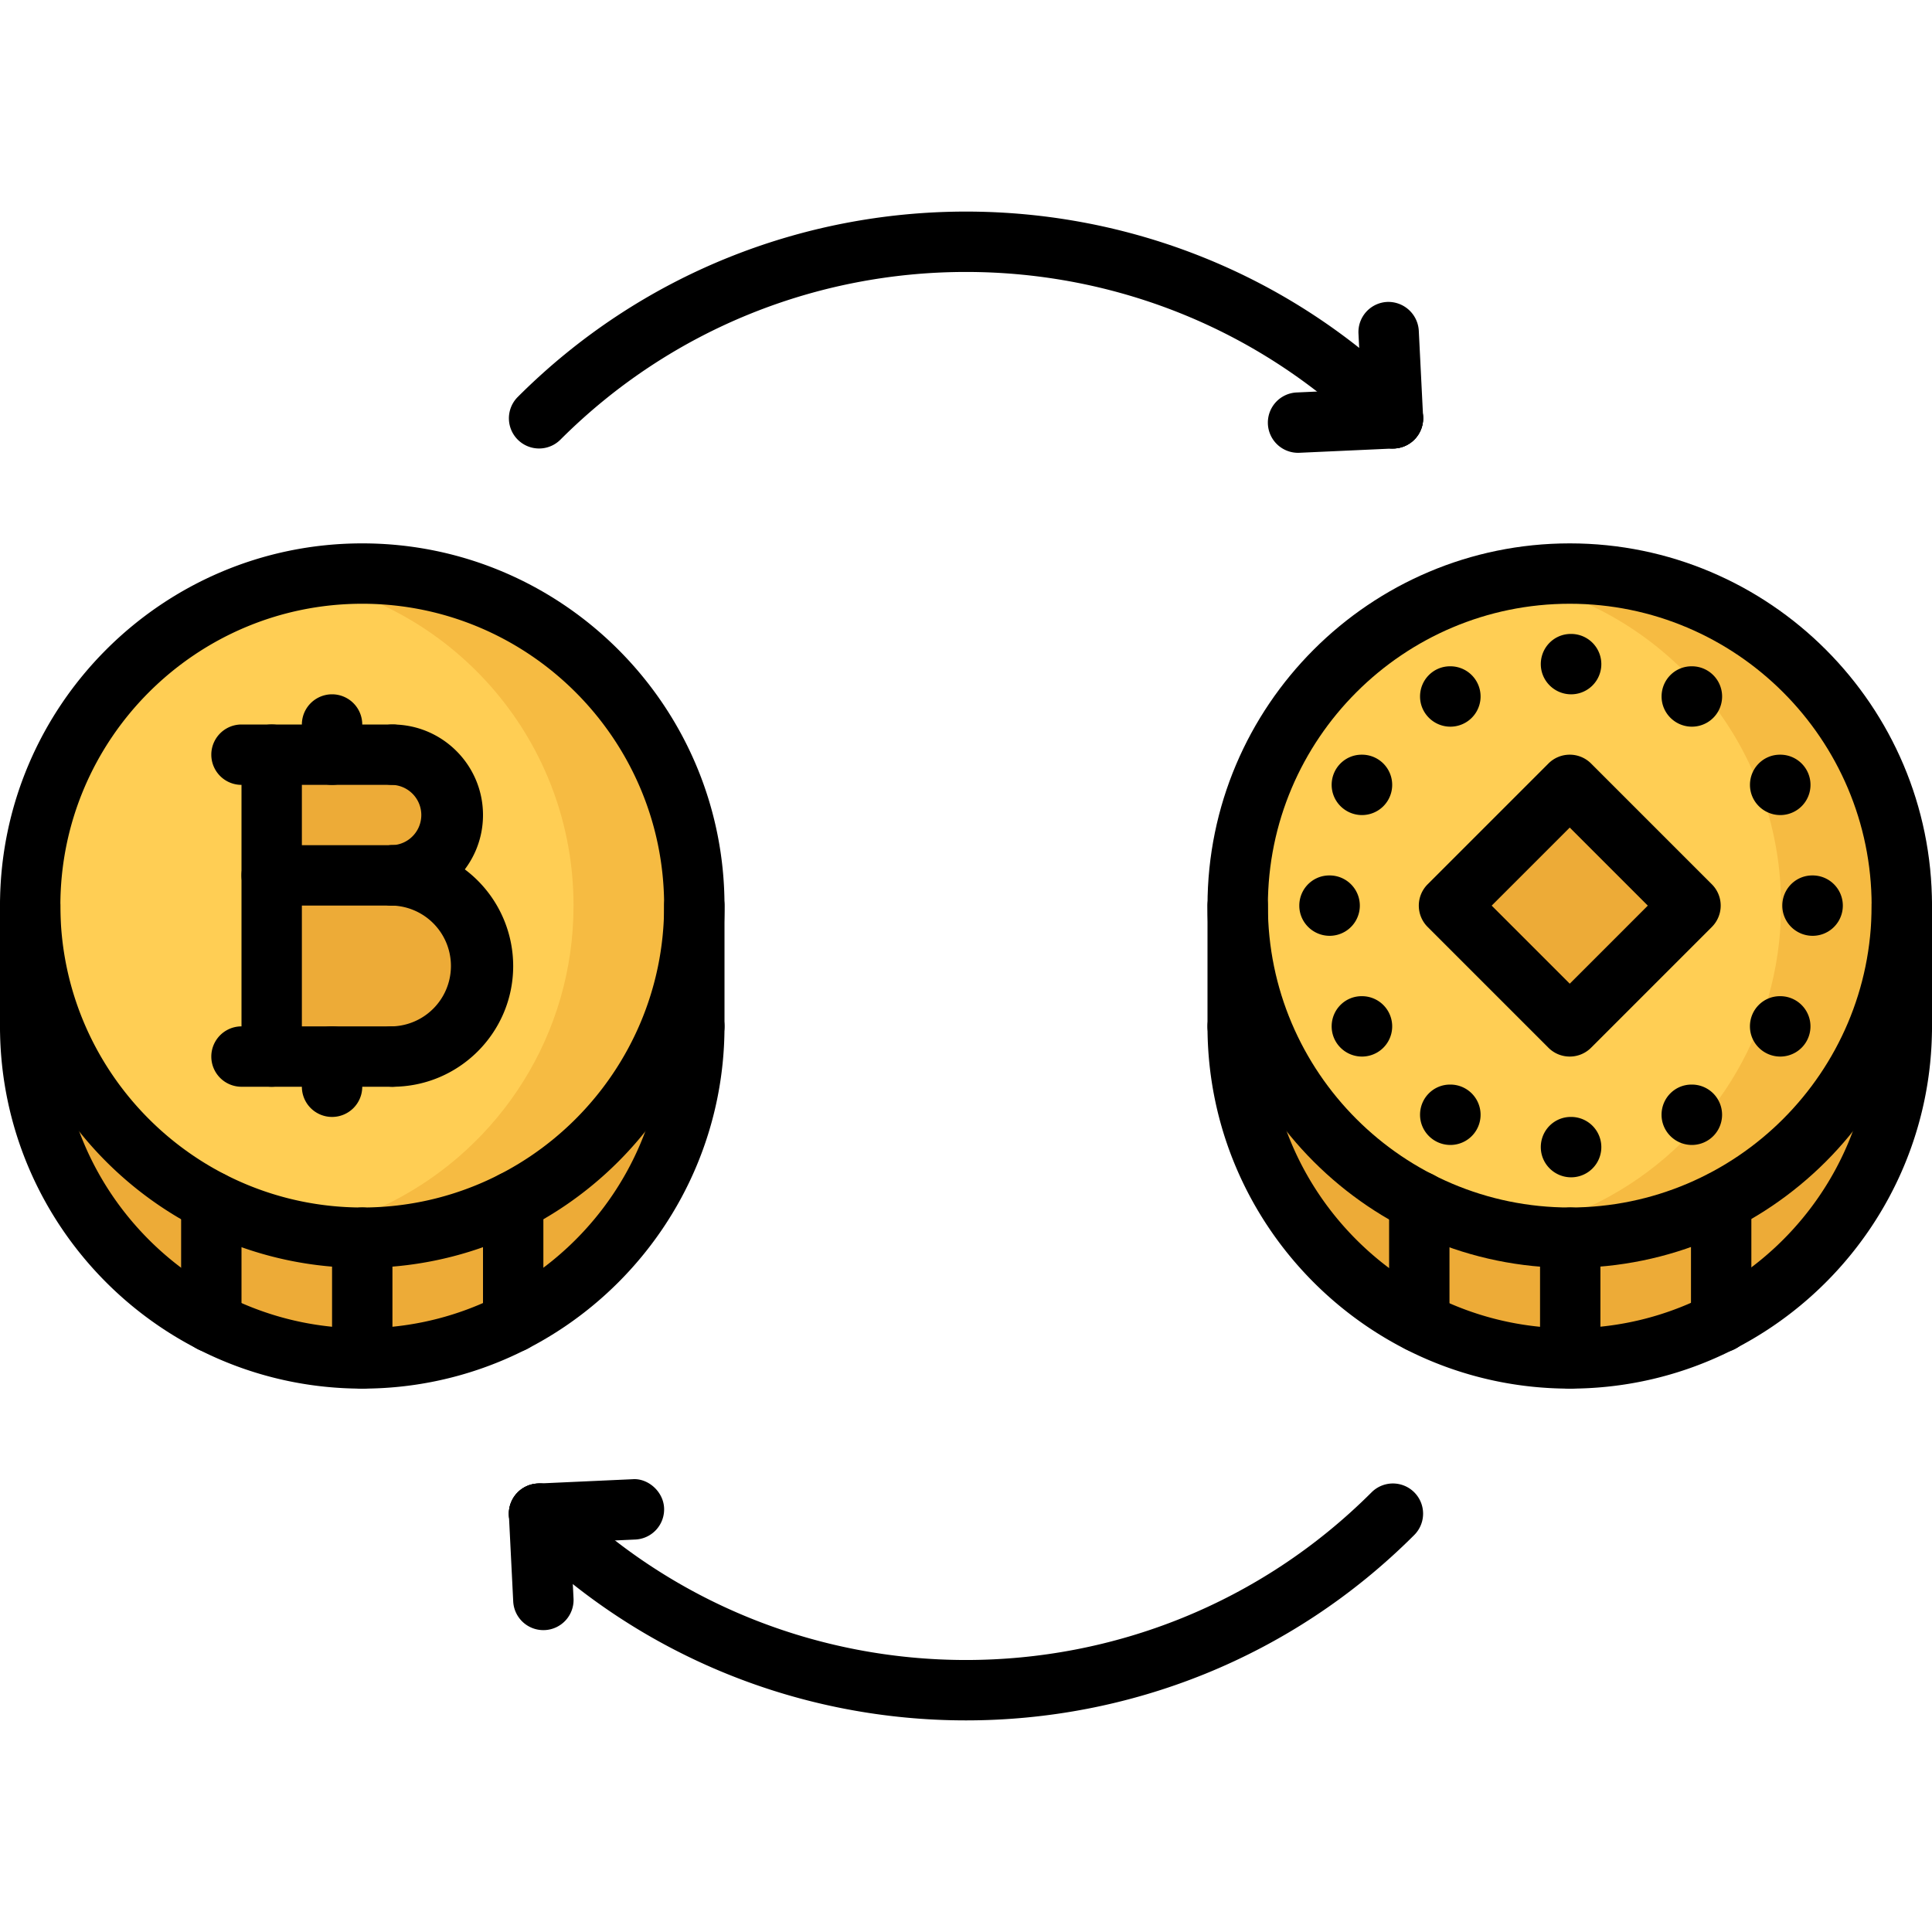<svg xmlns="http://www.w3.org/2000/svg" viewBox="0 0 64 64"><path fill="#FFCE54" d="M47.02 39.81c-3.57-1.819-6.021-5.52-6.021-9.81 0-6.08 4.931-11 11-11 6.08 0 11 4.92 11 11A10.992 10.992 0 0152.02 41h-.021c-1.79 0-3.479-.43-4.979-1.19zM22.999 30c0 4.28-2.439 7.98-6 9.8-1.5.771-3.2 1.2-5 1.2s-3.5-.43-5-1.2c-3.56-1.819-6-5.52-6-9.8 0-6.08 4.931-11 11-11 6.08 0 11 4.92 11 11z"/><path fill="#F6BB42" d="M11.999 19c-.684 0-1.35.071-1.999.19 5.122.94 8.999 5.414 8.999 10.81 0 4.28-2.439 7.98-6 9.8-.929.478-1.941.806-3 1 .65.119 1.314.2 2 .2 1.8 0 3.5-.43 5-1.2 3.561-1.819 6-5.52 6-9.8 0-6.08-4.92-11-11-11zM52.001 19c-.684 0-1.35.071-1.999.19 5.122.94 8.999 5.414 8.999 10.81 0 4.28-2.439 7.98-6 9.8-.929.478-1.941.806-3 1 .65.119 1.314.2 2 .2 1.8 0 3.5-.43 5-1.2 3.561-1.819 6-5.52 6-9.8 0-6.08-4.92-11-11-11z"/><path fill="#EDAB37" d="M57.02 39.79c-1.5.77-3.2 1.21-5 1.21h-.021c-1.79 0-3.479-.43-4.979-1.19-3.57-1.819-6.021-5.52-6.021-9.81v4c0 4.29 2.45 7.99 6.021 9.81 1.5.761 3.189 1.19 4.979 1.19h.021a10.992 10.992 0 0010.979-11v-4c0 4.27-2.43 7.97-5.979 9.79z"/><path fill="#EDAB37" d="M48 30l4-4 4 4-4 4zM16.999 39.8c-1.5.771-3.2 1.2-5 1.2s-3.5-.43-5-1.2c-3.56-1.819-6-5.52-6-9.8v4c0 4.28 2.44 7.98 6 9.8 1.5.771 3.2 1.2 5 1.2s3.5-.43 5-1.2c3.561-1.819 6-5.52 6-9.8v-4c0 4.28-2.439 7.98-6 9.8zM12.999 25a2 2 0 110 4h-4v-4h4z"/><path fill="#EDAB37" d="M12.999 29c1.66 0 3 1.34 3 3s-1.34 3-3 3h-4v-6h4z"/><g><path d="M52 42c-6.617 0-12-5.383-12-12s5.383-12 12-12 12 5.383 12 12-5.383 12-12 12zm0-22c-5.514 0-10 4.486-10 10s4.486 10 10 10 10-4.486 10-10-4.486-10-10-10z"/><path d="M52 46c-6.617 0-12-5.383-12-12a1 1 0 112 0c0 5.514 4.486 10 10 10s10-4.486 10-10a1 1 0 112 0c0 6.617-5.383 12-12 12zM32 56.99c-5.378 0-10.756-2.047-14.85-6.141a.999.999 0 111.414-1.414c7.408 7.406 19.463 7.406 26.871 0a.999.999 0 111.414 1.414C42.756 54.943 37.378 56.99 32 56.99zM46.143 14.857a.997.997 0 01-.707-.293c-7.408-7.407-19.463-7.407-26.871 0a.999.999 0 11-1.414-1.414c8.188-8.188 21.512-8.188 29.699 0a.999.999 0 01-.707 1.707z"/><path d="M42.999 15a1 1 0 01-.044-1.999l3.143-.143c.517-.025 1.02.402 1.044.954a1 1 0 01-.954 1.044l-3.143.143-.046.001z"/><path d="M46.142 14.857a1 1 0 01-.998-.95l-.143-2.857a1 1 0 01.949-1.048 1.011 1.011 0 011.049.949l.143 2.857a1 1 0 01-.949 1.048l-.051.001zM17.999 54a1 1 0 01-.998-.95l-.143-2.857a1 1 0 01.949-1.049c.541-.047 1.021.397 1.049.949l.143 2.857a1 1 0 01-.949 1.049l-.051.001z"/><path d="M17.856 51.143a1 1 0 01-.044-1.999l3.143-.143c.503-.04 1.019.401 1.044.954a1 1 0 01-.954 1.044l-3.143.143-.046.001zM41 35a1 1 0 01-1-1v-4a1 1 0 112 0v4a1 1 0 01-1 1zM63 35a1 1 0 01-1-1v-4a1 1 0 112 0v4a1 1 0 01-1 1zM12 42C5.383 42 0 36.617 0 30s5.383-12 12-12 12 5.383 12 12-5.383 12-12 12zm0-22C6.486 20 2 24.486 2 30s4.486 10 10 10 10-4.486 10-10-4.486-10-10-10z"/><path d="M12 46C5.383 46 0 40.617 0 34a1 1 0 112 0c0 5.514 4.486 10 10 10s10-4.486 10-10a1 1 0 112 0c0 6.617-5.383 12-12 12z"/><path d="M23 35a1 1 0 01-1-1v-4a1 1 0 112 0v4a1 1 0 01-1 1zM1 35a1 1 0 01-1-1v-4a1 1 0 112 0v4a1 1 0 01-1 1zM9 36a1 1 0 01-1-1V25a1 1 0 112 0v10a1 1 0 01-1 1zM13.001 29.998a1 1 0 110-2 1 1 0 000-1.998 1 1 0 110-2C14.654 24 16 25.345 16 26.999s-1.346 2.999-2.999 2.999z"/><path d="M12.999 36a1 1 0 110-2 2.002 2.002 0 000-4.002 1 1 0 110-2A4.006 4.006 0 0117 32c0 2.206-1.795 4-4.001 4zM13.001 26H8a1 1 0 110-2h5.001a1 1 0 110 2z"/><path d="M12.999 36H8a1 1 0 110-2h4.999a1 1 0 110 2zM13.001 29.998H9a1 1 0 110-2h4.001a1 1 0 110 2zM11 26a1 1 0 01-1-1v-1a1 1 0 112 0v1a1 1 0 01-1 1z"/><path d="M11 37a1 1 0 01-1-1v-1a1 1 0 112 0v1a1 1 0 01-1 1zM7 44.8a1 1 0 01-1-1v-4a1 1 0 112 0v4a1 1 0 01-1 1zM17 44.8a1 1 0 01-1-1v-4a1 1 0 112 0v4a1 1 0 01-1 1zM12 46a1 1 0 01-1-1v-4a1 1 0 112 0v4a1 1 0 01-1 1zM47.016 44.8a1 1 0 01-1-1v-4a1 1 0 112 0v4a1 1 0 01-1 1z"/><g><path d="M57.016 44.8a1 1 0 01-1-1v-4a1 1 0 112 0v4a1 1 0 01-1 1z"/></g><g><path d="M52.016 46a1 1 0 01-1-1v-4a1 1 0 112 0v4a1 1 0 01-1 1z"/></g><g><path d="M52.046 23c-.553 0-1.005-.448-1.005-1s.442-1 .994-1h.011a1 1 0 010 2z"/></g><g><path d="M52.046 39c-.553 0-1.005-.447-1.005-1s.442-1 .994-1h.011a1 1 0 110 2z"/></g><g><path d="M48.046 24.072c-.553 0-1.005-.448-1.005-1s.442-1 .994-1h.011a1 1 0 010 2z"/></g><g><path d="M56.046 37.928c-.553 0-1.005-.447-1.005-1s.442-1 .994-1h.011a1 1 0 110 2z"/></g><g><path d="M45.118 27c-.553 0-1.005-.448-1.005-1s.442-1 .994-1h.011a1 1 0 010 2z"/></g><g><path d="M58.974 35c-.553 0-1.005-.447-1.005-1s.442-1 .994-1h.011a1 1 0 110 2z"/></g><g><path d="M44.046 31c-.553 0-1.005-.448-1.005-1s.442-1 .994-1h.011a1 1 0 010 2z"/></g><g><path d="M60.046 31c-.553 0-1.005-.448-1.005-1s.442-1 .994-1h.011a1 1 0 010 2z"/></g><g><path d="M45.118 35c-.553 0-1.005-.447-1.005-1s.442-1 .994-1h.011a1 1 0 110 2z"/></g><g><path d="M58.975 27c-.553 0-1.005-.448-1.005-1s.442-1 .994-1h.011a1 1 0 010 2z"/></g><g><path d="M48.046 37.928c-.553 0-1.005-.447-1.005-1s.442-1 .994-1h.011a1 1 0 110 2z"/></g><g><path d="M56.047 24.072c-.553 0-1.005-.448-1.005-1s.442-1 .994-1h.011a1 1 0 010 2z"/></g><g><path d="M52 35a.997.997 0 01-.707-.293l-4-4a.999.999 0 010-1.414l4-4a.999.999 0 011.414 0l4 4a.999.999 0 010 1.414l-4 4A.997.997 0 0152 35zm-2.586-5L52 32.586 54.586 30 52 27.414 49.414 30z"/></g></g></svg>